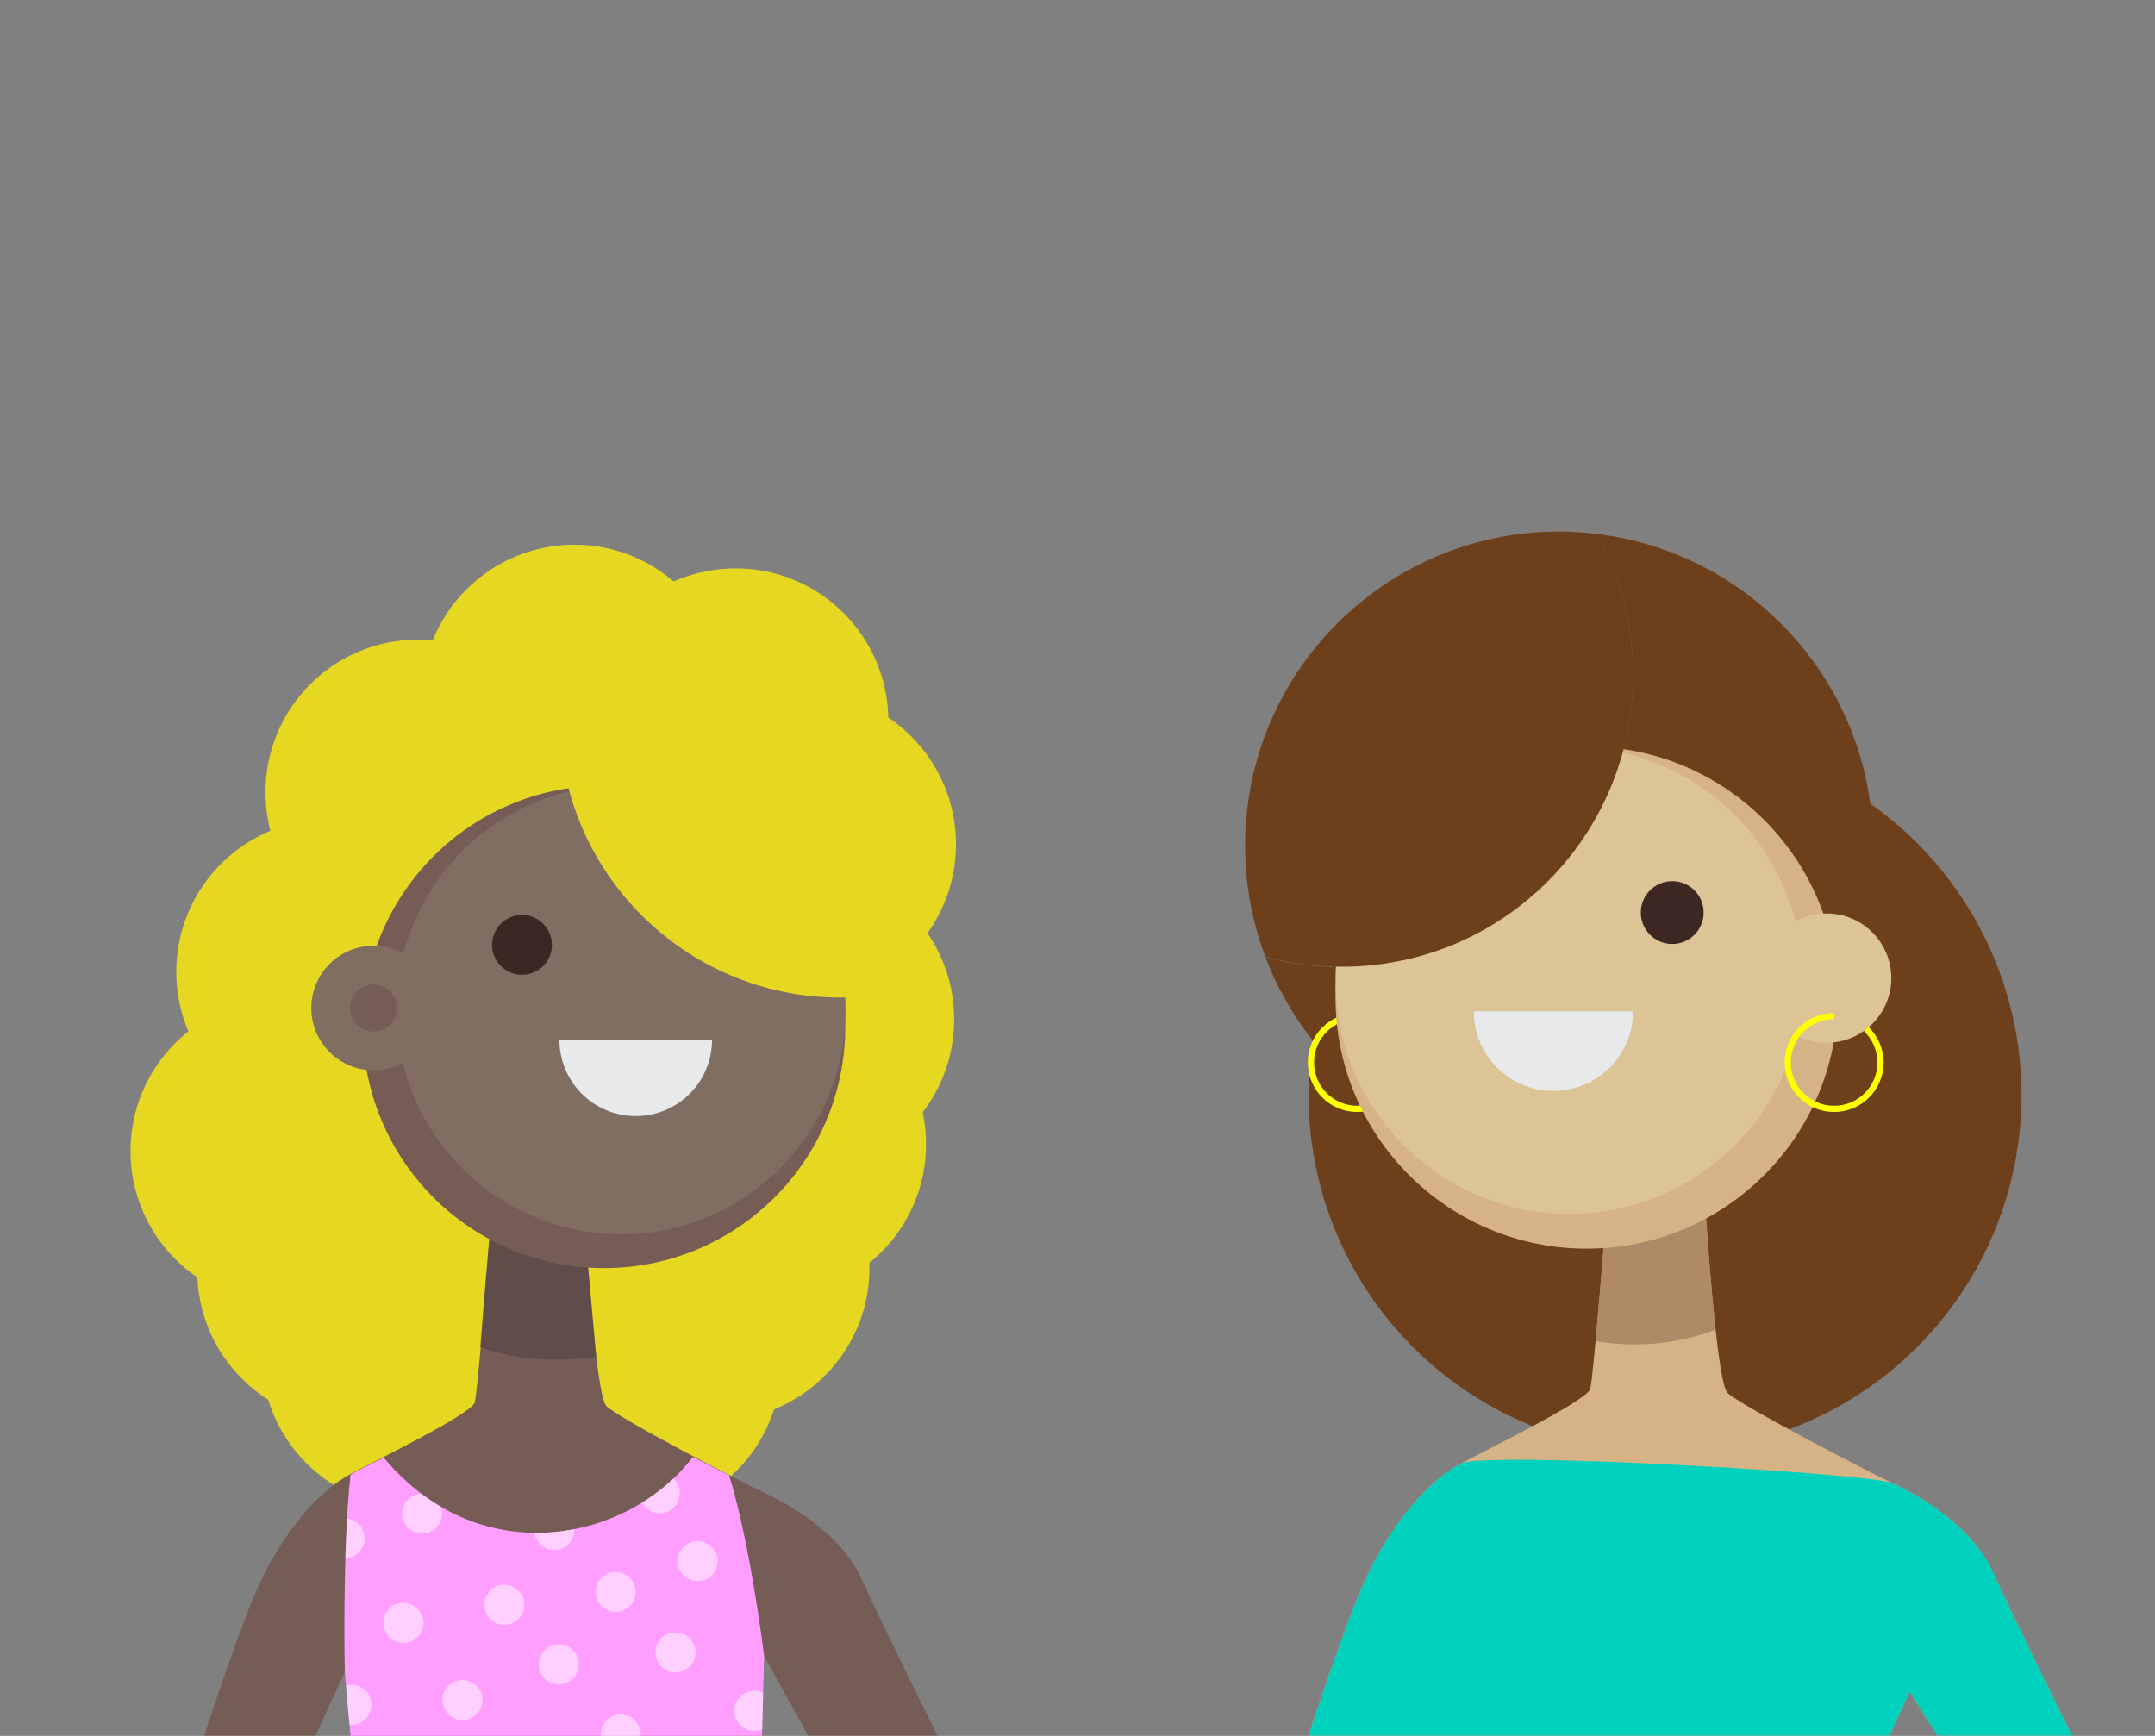 <?xml version="1.0" encoding="utf-8"?>
<!-- Generator: Adobe Illustrator 23.0.4, SVG Export Plug-In . SVG Version: 6.00 Build 0)  -->
<svg version="1.1" id="Layer_1" xmlns="http://www.w3.org/2000/svg" xmlns:xlink="http://www.w3.org/1999/xlink" x="0px" y="0px" width="720" height="580"
	 viewBox="0 0 720 580" style="enable-background:new 0 0 720 580;" xml:space="preserve">
<rect x="0" y="0" width="720" height="580" fill="#808080" stroke="none"/>
<style type="text/css">
	.st0{fill:#E6D821;}
	.st1{fill:#755D56;}
	.st2{fill:#604D49;}
	.st3{fill:#806E63;}
	.st4{fill:#3D2722;}
	.st5{fill:#E7E9EB;}
	.st6{fill:#FF9EFF;}
	.st7{opacity:0.5;clip-path:url(#SVGID_2_);fill:#FFFFFF;}
	.st8{fill:#6D401B;}
	.st9{fill:#D5B386;}
	.st10{opacity:0.81;fill:#A7815F;}
	.st11{fill:none;stroke:#FFFF00;stroke-width:2.078;stroke-miterlimit:10;}
	.st12{fill:#DDC497;}
	.st13{fill:#00D1BD;}
</style>
<g>
	<g>
		<circle class="st0" cx="176.7" cy="374.3" r="114.4"/>
		<circle class="st0" cx="139.7" cy="264.7" r="51"/>
		<circle class="st0" cx="109.9" cy="324.7" r="51"/>
		<circle class="st0" cx="94.6" cy="384.6" r="51"/>
		<circle class="st0" cx="116.9" cy="424.6" r="51"/>
		<circle class="st0" cx="138.4" cy="452.8" r="51"/>
		<circle class="st0" cx="210" cy="455.4" r="51"/>
		<circle class="st0" cx="239.5" cy="423.6" r="51"/>
		<circle class="st0" cx="258.4" cy="382.3" r="51"/>
		<circle class="st0" cx="267.8" cy="340.6" r="51"/>
		<circle class="st0" cx="268.4" cy="282.1" r="51"/>
		<circle class="st0" cx="245.8" cy="240.9" r="51"/>
		<circle class="st0" cx="191.9" cy="233" r="51"/>
		<path class="st1" d="M195.6,412.2c0,0,3.4,53.9,7,57.6c3.7,3.9,46.1,25.9,53.1,29.1c12.9,6,26.6,16.5,31.7,27.7
			c6.9,15.3,25.8,53.3,25.8,53.3H270l-14.7-26.6l-0.7,26.6H117.1l-1.9-21.2l-9.8,21.2H68.2c0,0,13.1-40.3,19.7-53.3
			c6-11.8,15.9-26.8,29.2-34.1c7.6-4.1,40.4-20,41.5-23.9c1.1-3.9,5.2-56.5,5.2-56.5H195.6z"/>
		<path class="st0" d="M198.7,194.2c-7.5,13.4-11.7,28.9-11.7,45.4c0,51.7,41.9,93.7,93.7,93.7c8.4,0,16.6-1.1,24.3-3.2
			c-14.4,38-51.2,65-94.2,65c-55.7,0-100.8-45.1-100.8-100.8C109.9,242.7,148.7,200.2,198.7,194.2z"/>
		<path class="st2" d="M199.2,453.3c-4,0.7-8.4,1-12.6,1c-9.2,0-17.9-1.1-26.1-4.2c1-13.8,3.1-37.9,3.1-37.9h31.9
			C195.5,412.2,197.7,436.5,199.2,453.3z"/>
		<circle class="st1" cx="201.8" cy="343.1" r="80.6"/>
		<circle class="st3" cx="207.5" cy="337.4" r="75"/>
		<circle class="st4" cx="174.4" cy="315.7" r="10"/>
		<circle class="st4" cx="249.6" cy="315.7" r="10"/>
		<path class="st5" d="M186.9,347.4c0,14.1,11.4,25.5,25.5,25.5s25.5-11.4,25.5-25.5H186.9z"/>
		<path class="st0" d="M186.9,239.6c0-16.5,4.3-31.9,11.7-45.4c3.9-0.5,8-0.7,12-0.7c55.7,0,100.8,45.1,100.8,100.8
			c0,12.6-2.3,24.6-6.6,35.8c-7.8,2.1-15.9,3.2-24.3,3.2C228.9,333.2,186.9,291.3,186.9,239.6z"/>
		<circle class="st3" cx="124.8" cy="336.8" r="20.8"/>
		<circle class="st1" cx="124.8" cy="336.8" r="7.9"/>
		<path class="st6" d="M231.5,486.8c5.7,2.9,10.2,5.2,12.1,6.1c7.3,23.8,11.7,60.5,11.7,60.5l-0.7,26.6H117.1l-1.9-21.2
			c0,0-0.9-39.3,1.9-66.1c2.1-1.2,6.3-3.3,11.1-5.7C160.3,525.5,209.8,515.2,231.5,486.8z"/>
		<g>
			<defs>
				<path id="SVGID_1_" d="M231.5,486.8c5.7,2.9,10.2,5.2,12.1,6.1c7.3,23.8,11.7,60.5,11.7,60.5l-0.7,26.6H117.1l-1.9-21.2
					c0,0-0.9-39.3,1.9-66.1c2.1-1.2,6.3-3.3,11.1-5.7C160.3,525.5,209.8,515.2,231.5,486.8z"/>
			</defs>
			<clipPath id="SVGID_2_">
				<use xlink:href="#SVGID_1_"  style="overflow:visible;"/>
			</clipPath>
			<circle class="st7" cx="134.8" cy="542.2" r="6.7"/>
			<circle class="st7" cx="168.5" cy="536.2" r="6.7"/>
			<circle class="st7" cx="186.7" cy="556.1" r="6.7"/>
			<circle class="st7" cx="154.5" cy="568" r="6.7"/>
			<circle class="st7" cx="207.4" cy="579.5" r="6.7"/>
			<circle class="st7" cx="225.7" cy="552.1" r="6.7"/>
			<circle class="st7" cx="205.7" cy="531.9" r="6.7"/>
			<circle class="st7" cx="233.1" cy="521.6" r="6.7"/>
			<circle class="st7" cx="220.4" cy="498.9" r="6.7"/>
			<circle class="st7" cx="185.2" cy="511.2" r="6.7"/>
			<circle class="st7" cx="141" cy="505.7" r="6.7"/>
			<circle class="st7" cx="115.1" cy="514" r="6.7"/>
			<circle class="st7" cx="117.4" cy="569.6" r="6.7"/>
			<circle class="st7" cx="252" cy="571.6" r="6.7"/>
		</g>
	</g>
</g>
<g>
	<g>
		<g>
			<circle class="st8" cx="556.3" cy="365.9" r="119.1"/>
		</g>
		<path class="st9" d="M569.9,405.4c0,0,3.6,56.1,7.2,59.9c3.8,4,48,26.9,55.3,30.3c13.4,6.2,27.7,17.1,33,28.8
			c7.2,15.9,26.9,55.5,26.9,55.5h-45l-9.3-14.7l-6.7,14.7H437.2c0,0,13.6-41.9,20.5-55.4c6.3-12.3,16.6-27.9,30.4-35.5
			c7.9-4.3,42-20.9,43.2-24.9c1.1-4,5.4-58.8,5.4-58.8H569.9z"/>
		<g>
			<path class="st8" d="M533.4,178.4c7.8,14,12.2,30.1,12.2,47.2c0,53.8-43.7,97.5-97.5,97.5c-8.8,0-17.2-1.2-25.3-3.3
				c15,39.6,53.3,67.7,98.1,67.7c57.9,0,104.9-47,104.9-104.9C625.8,228.9,585.5,184.6,533.4,178.4z"/>
		</g>
		<path class="st10" d="M533.1,448.1c4.2,0.7,8.5,1.1,12.8,1.1c9.6,0,18.8-1.7,27.3-4.9c-1.9-17.3-3.3-38.9-3.3-38.9h-33.2
			C536.7,405.4,534.7,430.6,533.1,448.1z"/>
		<path class="st11" d="M464.2,343.8c2.9,2.8,4.8,6.8,4.8,11.2c0,8.5-6.9,15.5-15.5,15.5s-15.5-6.9-15.5-15.5s6.9-15.5,15.5-15.5"/>
		<circle class="st9" cx="530.1" cy="333.3" r="83.9"/>
		<circle class="st12" cx="524.3" cy="327.5" r="78.1"/>
		<circle class="st4" cx="558.7" cy="304.9" r="10.5"/>
		<circle class="st4" cx="480.4" cy="304.9" r="10.5"/>
		<path class="st5" d="M545.6,337.9c0,14.7-11.9,26.6-26.6,26.6c-14.7,0-26.6-11.9-26.6-26.6H545.6z"/>
		<g>
			<path class="st8" d="M545.6,225.6c0-17.1-4.4-33.2-12.2-47.2c-4.1-0.5-8.3-0.8-12.5-0.8c-57.9,0-104.9,47-104.9,104.9
				c0,13.1,2.4,25.7,6.8,37.2c8.1,2.2,16.6,3.3,25.3,3.3C502,323.1,545.6,279.5,545.6,225.6z"/>
		</g>
		<circle class="st12" cx="610.3" cy="326.8" r="21.6"/>
		<path class="st11" d="M623.5,343.8c2.9,2.8,4.8,6.8,4.8,11.2c0,8.5-6.9,15.5-15.5,15.5s-15.5-6.9-15.5-15.5s6.9-15.5,15.5-15.5"/>
		<path class="st13" d="M632.4,495.6c13.4,6.2,27.7,17.1,33,28.8c7.2,15.9,26.9,55.5,26.9,55.5h-45l-9.3-14.7l-6.7,14.7H437.2
			c0,0,13.6-41.9,20.5-55.4c6.3-12.3,16.6-27.9,30.4-35.5C496,484.8,625.1,492.2,632.4,495.6z"/>
	</g>
</g>
</svg>
